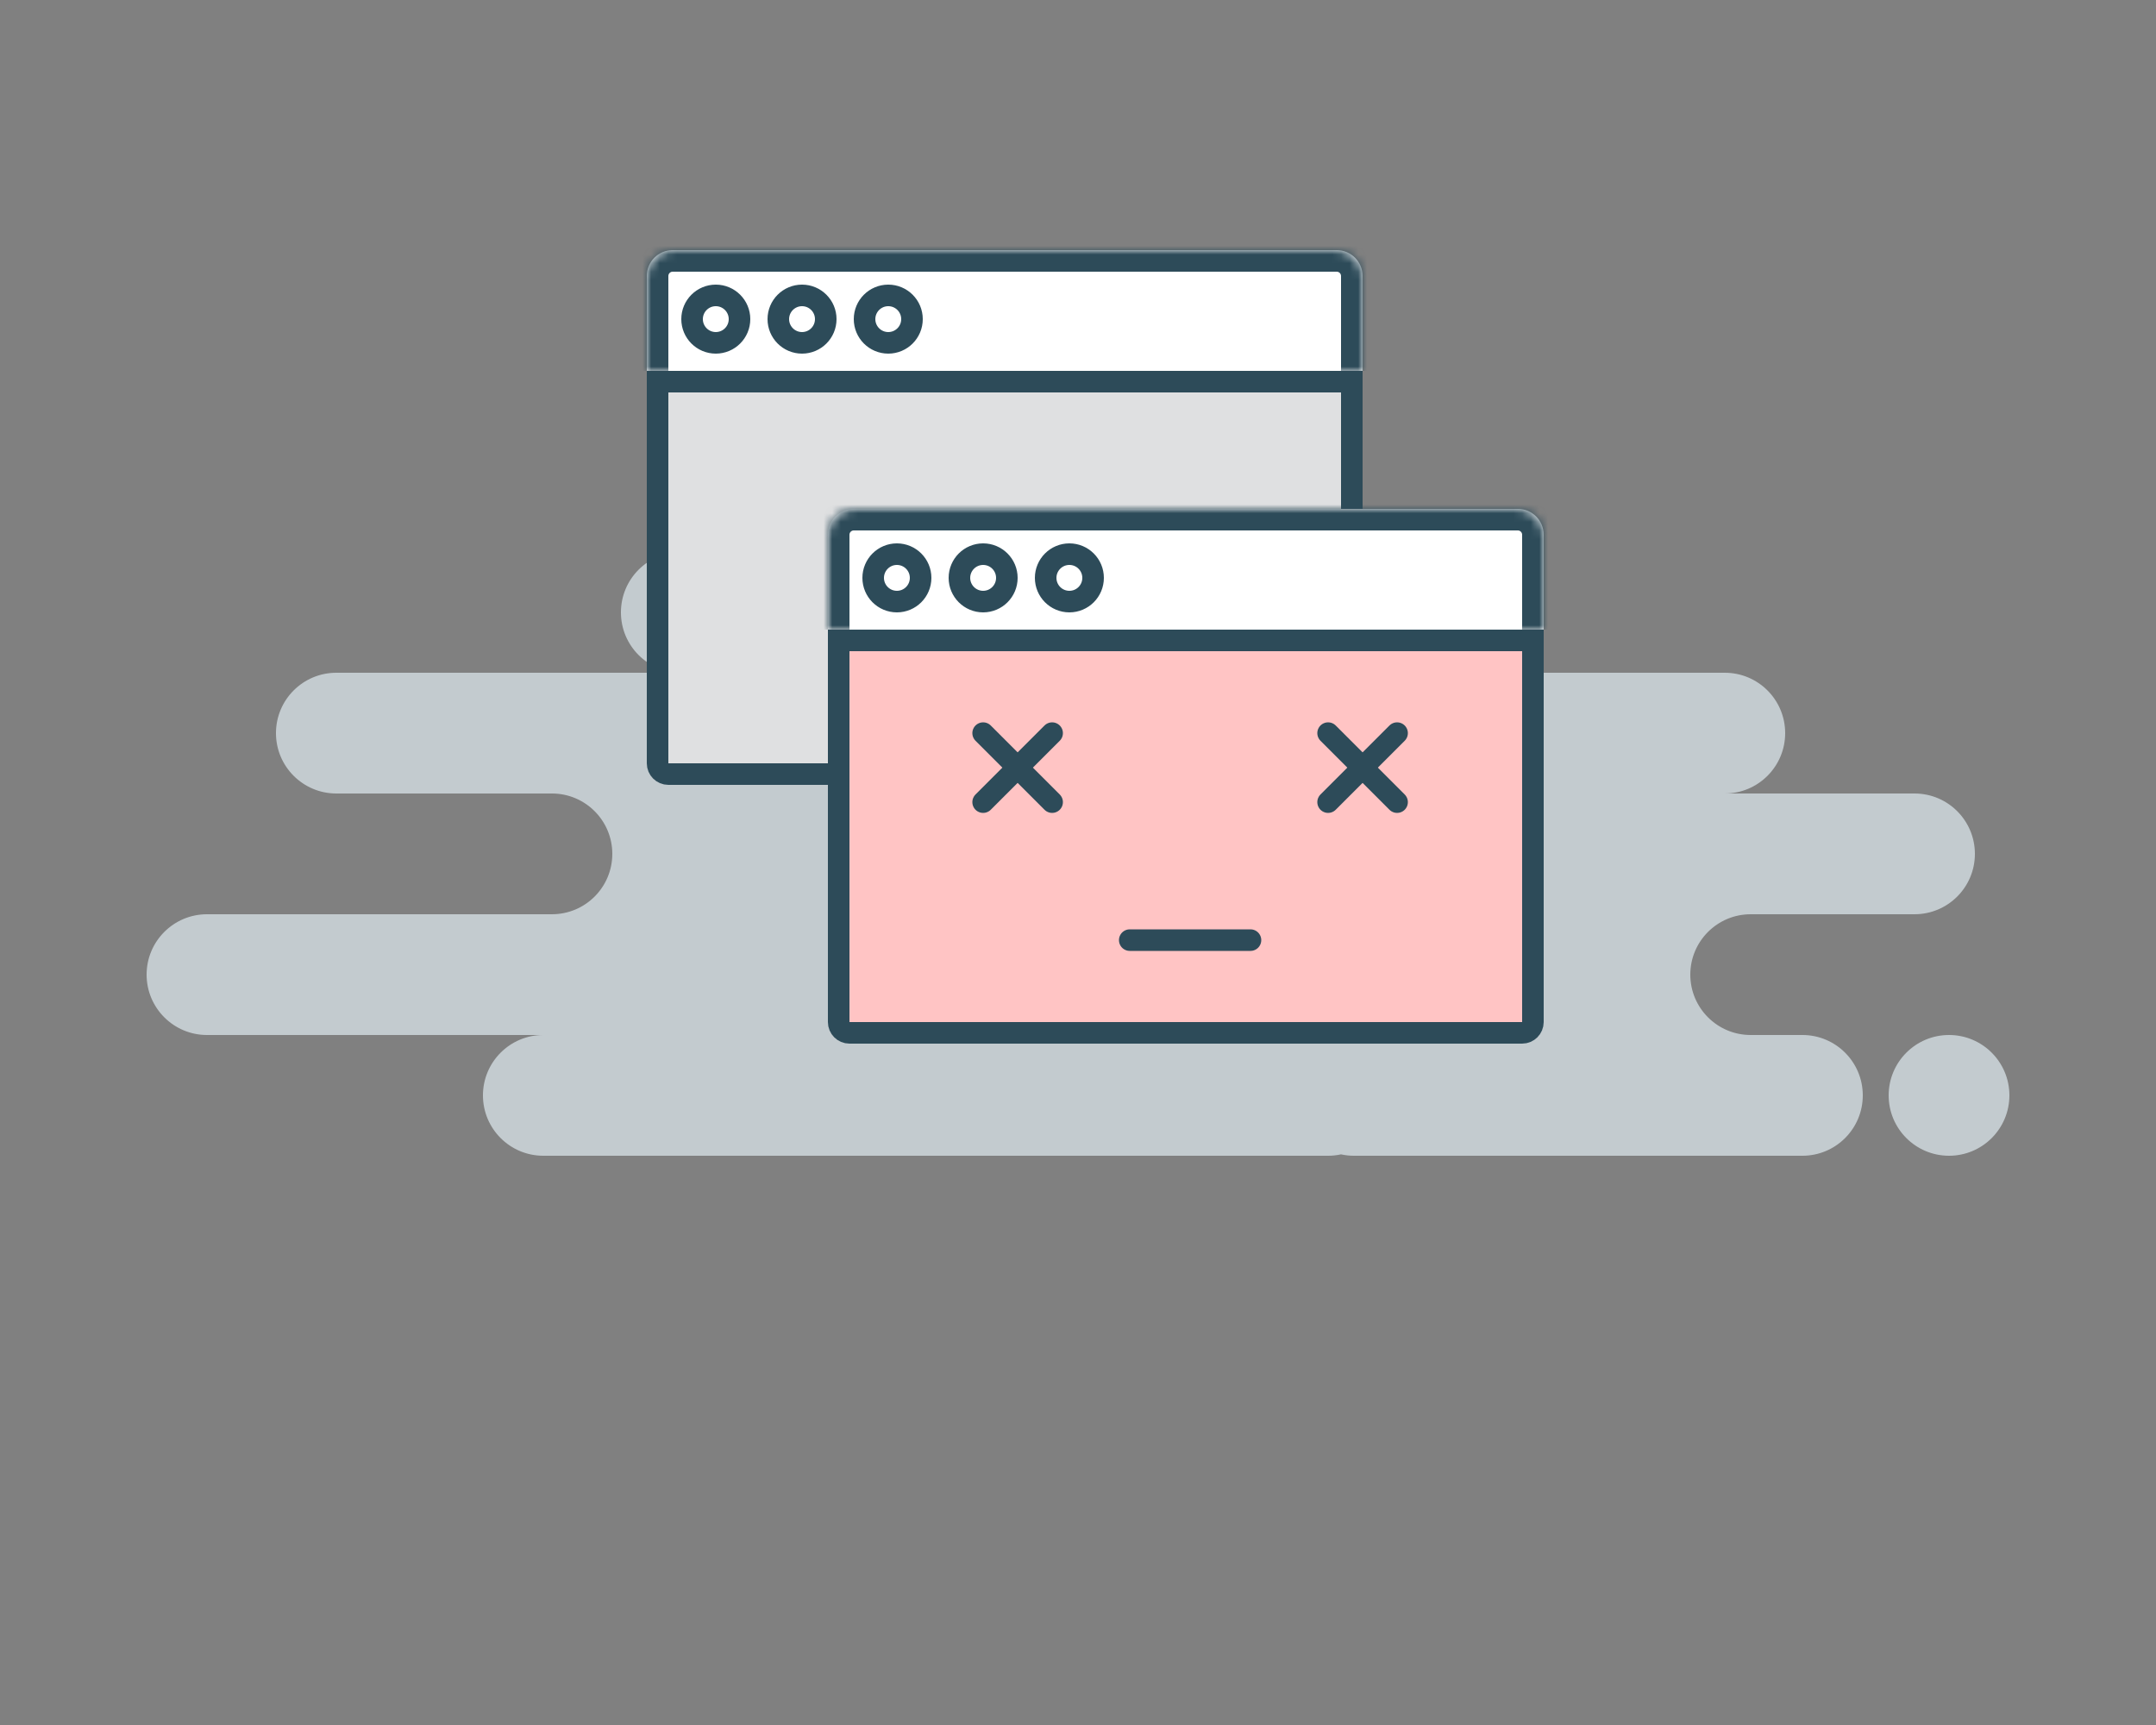 <svg width="250" height="200" viewBox="0 0 250 200" fill="none" xmlns="http://www.w3.org/2000/svg">
<rect x="0" y="0" width="250" height="200" fill="#808080" stroke="none"/>
<path fill-rule="evenodd" clip-rule="evenodd" d="M63 134H154C154.515 134 155.017 133.944 155.5 133.839C155.983 133.944 156.485 134 157 134H209C212.866 134 216 130.866 216 127C216 123.134 212.866 120 209 120H203C199.134 120 196 116.866 196 113C196 109.134 199.134 106 203 106H222C225.866 106 229 102.866 229 99C229 95.134 225.866 92 222 92H200C203.866 92 207 88.866 207 85C207 81.134 203.866 78 200 78H136C139.866 78 143 74.866 143 71C143 67.134 139.866 64 136 64H79C75.134 64 72 67.134 72 71C72 74.866 75.134 78 79 78H39C35.134 78 32 81.134 32 85C32 88.866 35.134 92 39 92H64C67.866 92 71 95.134 71 99C71 102.866 67.866 106 64 106H24C20.134 106 17 109.134 17 113C17 116.866 20.134 120 24 120H63C59.134 120 56 123.134 56 127C56 130.866 59.134 134 63 134ZM226 134C229.866 134 233 130.866 233 127C233 123.134 229.866 120 226 120C222.134 120 219 123.134 219 127C219 130.866 222.134 134 226 134Z" fill="#C3CBCF"/>
<path d="M76.25 44.25H156.75V88.5C156.75 89.19 156.19 89.75 155.5 89.75H77.5C76.81 89.75 76.25 89.19 76.25 88.5V44.25Z" fill="#DFE0E1" stroke="#2D4B59" stroke-width="2.5"/>
<mask id="path-3-inside-1_441_16" fill="white">
<path d="M75 32C75 30.343 76.343 29 78 29H155C156.657 29 158 30.343 158 32V43H75V32Z"/>
</mask>
<path d="M75 32C75 30.343 76.343 29 78 29H155C156.657 29 158 30.343 158 32V43H75V32Z" fill="white"/>
<path d="M72.5 32C72.5 28.962 74.962 26.5 78 26.5H155C158.038 26.5 160.5 28.962 160.5 32H155.5C155.5 31.724 155.276 31.5 155 31.5H78C77.724 31.5 77.5 31.724 77.5 32H72.5ZM158 43H75H158ZM72.5 43V32C72.5 28.962 74.962 26.5 78 26.5V31.5C77.724 31.5 77.5 31.724 77.5 32V43H72.5ZM155 26.5C158.038 26.5 160.5 28.962 160.5 32V43H155.5V32C155.5 31.724 155.276 31.5 155 31.5V26.5Z" fill="#2D4B59" mask="url(#path-3-inside-1_441_16)"/>
<circle cx="83" cy="37" r="2.75" stroke="#2D4B59" stroke-width="2.5"/>
<circle cx="93" cy="37" r="2.75" stroke="#2D4B59" stroke-width="2.5"/>
<circle cx="103" cy="37" r="2.75" stroke="#2D4B59" stroke-width="2.5"/>
<path d="M97.25 74.25H177.75V118.5C177.75 119.19 177.19 119.75 176.5 119.75H98.5C97.81 119.75 97.25 119.19 97.25 118.5V74.25Z" fill="#FFC4C4" stroke="#2D4B59" stroke-width="2.5"/>
<mask id="path-9-inside-2_441_16" fill="white">
<path d="M96 62C96 60.343 97.343 59 99 59H176C177.657 59 179 60.343 179 62V73H96V62Z"/>
</mask>
<path d="M96 62C96 60.343 97.343 59 99 59H176C177.657 59 179 60.343 179 62V73H96V62Z" fill="white"/>
<path d="M93.5 62C93.5 58.962 95.962 56.5 99 56.5H176C179.038 56.5 181.5 58.962 181.5 62H176.5C176.5 61.724 176.276 61.5 176 61.5H99C98.724 61.5 98.5 61.724 98.5 62H93.5ZM179 73H96H179ZM93.5 73V62C93.5 58.962 95.962 56.5 99 56.5V61.5C98.724 61.5 98.5 61.724 98.5 62V73H93.5ZM176 56.5C179.038 56.5 181.5 58.962 181.5 62V73H176.5V62C176.5 61.724 176.276 61.5 176 61.5V56.5Z" fill="#2D4B59" mask="url(#path-9-inside-2_441_16)"/>
<circle cx="104" cy="67" r="2.75" stroke="#2D4B59" stroke-width="2.5"/>
<circle cx="114" cy="67" r="2.75" stroke="#2D4B59" stroke-width="2.5"/>
<circle cx="124" cy="67" r="2.75" stroke="#2D4B59" stroke-width="2.5"/>
<path d="M114 85L122 93" stroke="#2D4B59" stroke-width="2.5" stroke-linecap="round"/>
<path d="M114 93L122 85" stroke="#2D4B59" stroke-width="2.5" stroke-linecap="round"/>
<path d="M154 85L162 93" stroke="#2D4B59" stroke-width="2.5" stroke-linecap="round"/>
<path d="M154 93L162 85" stroke="#2D4B59" stroke-width="2.5" stroke-linecap="round"/>
<path d="M131 109H145" stroke="#2D4B59" stroke-width="2.5" stroke-linecap="round"/>
</svg>
